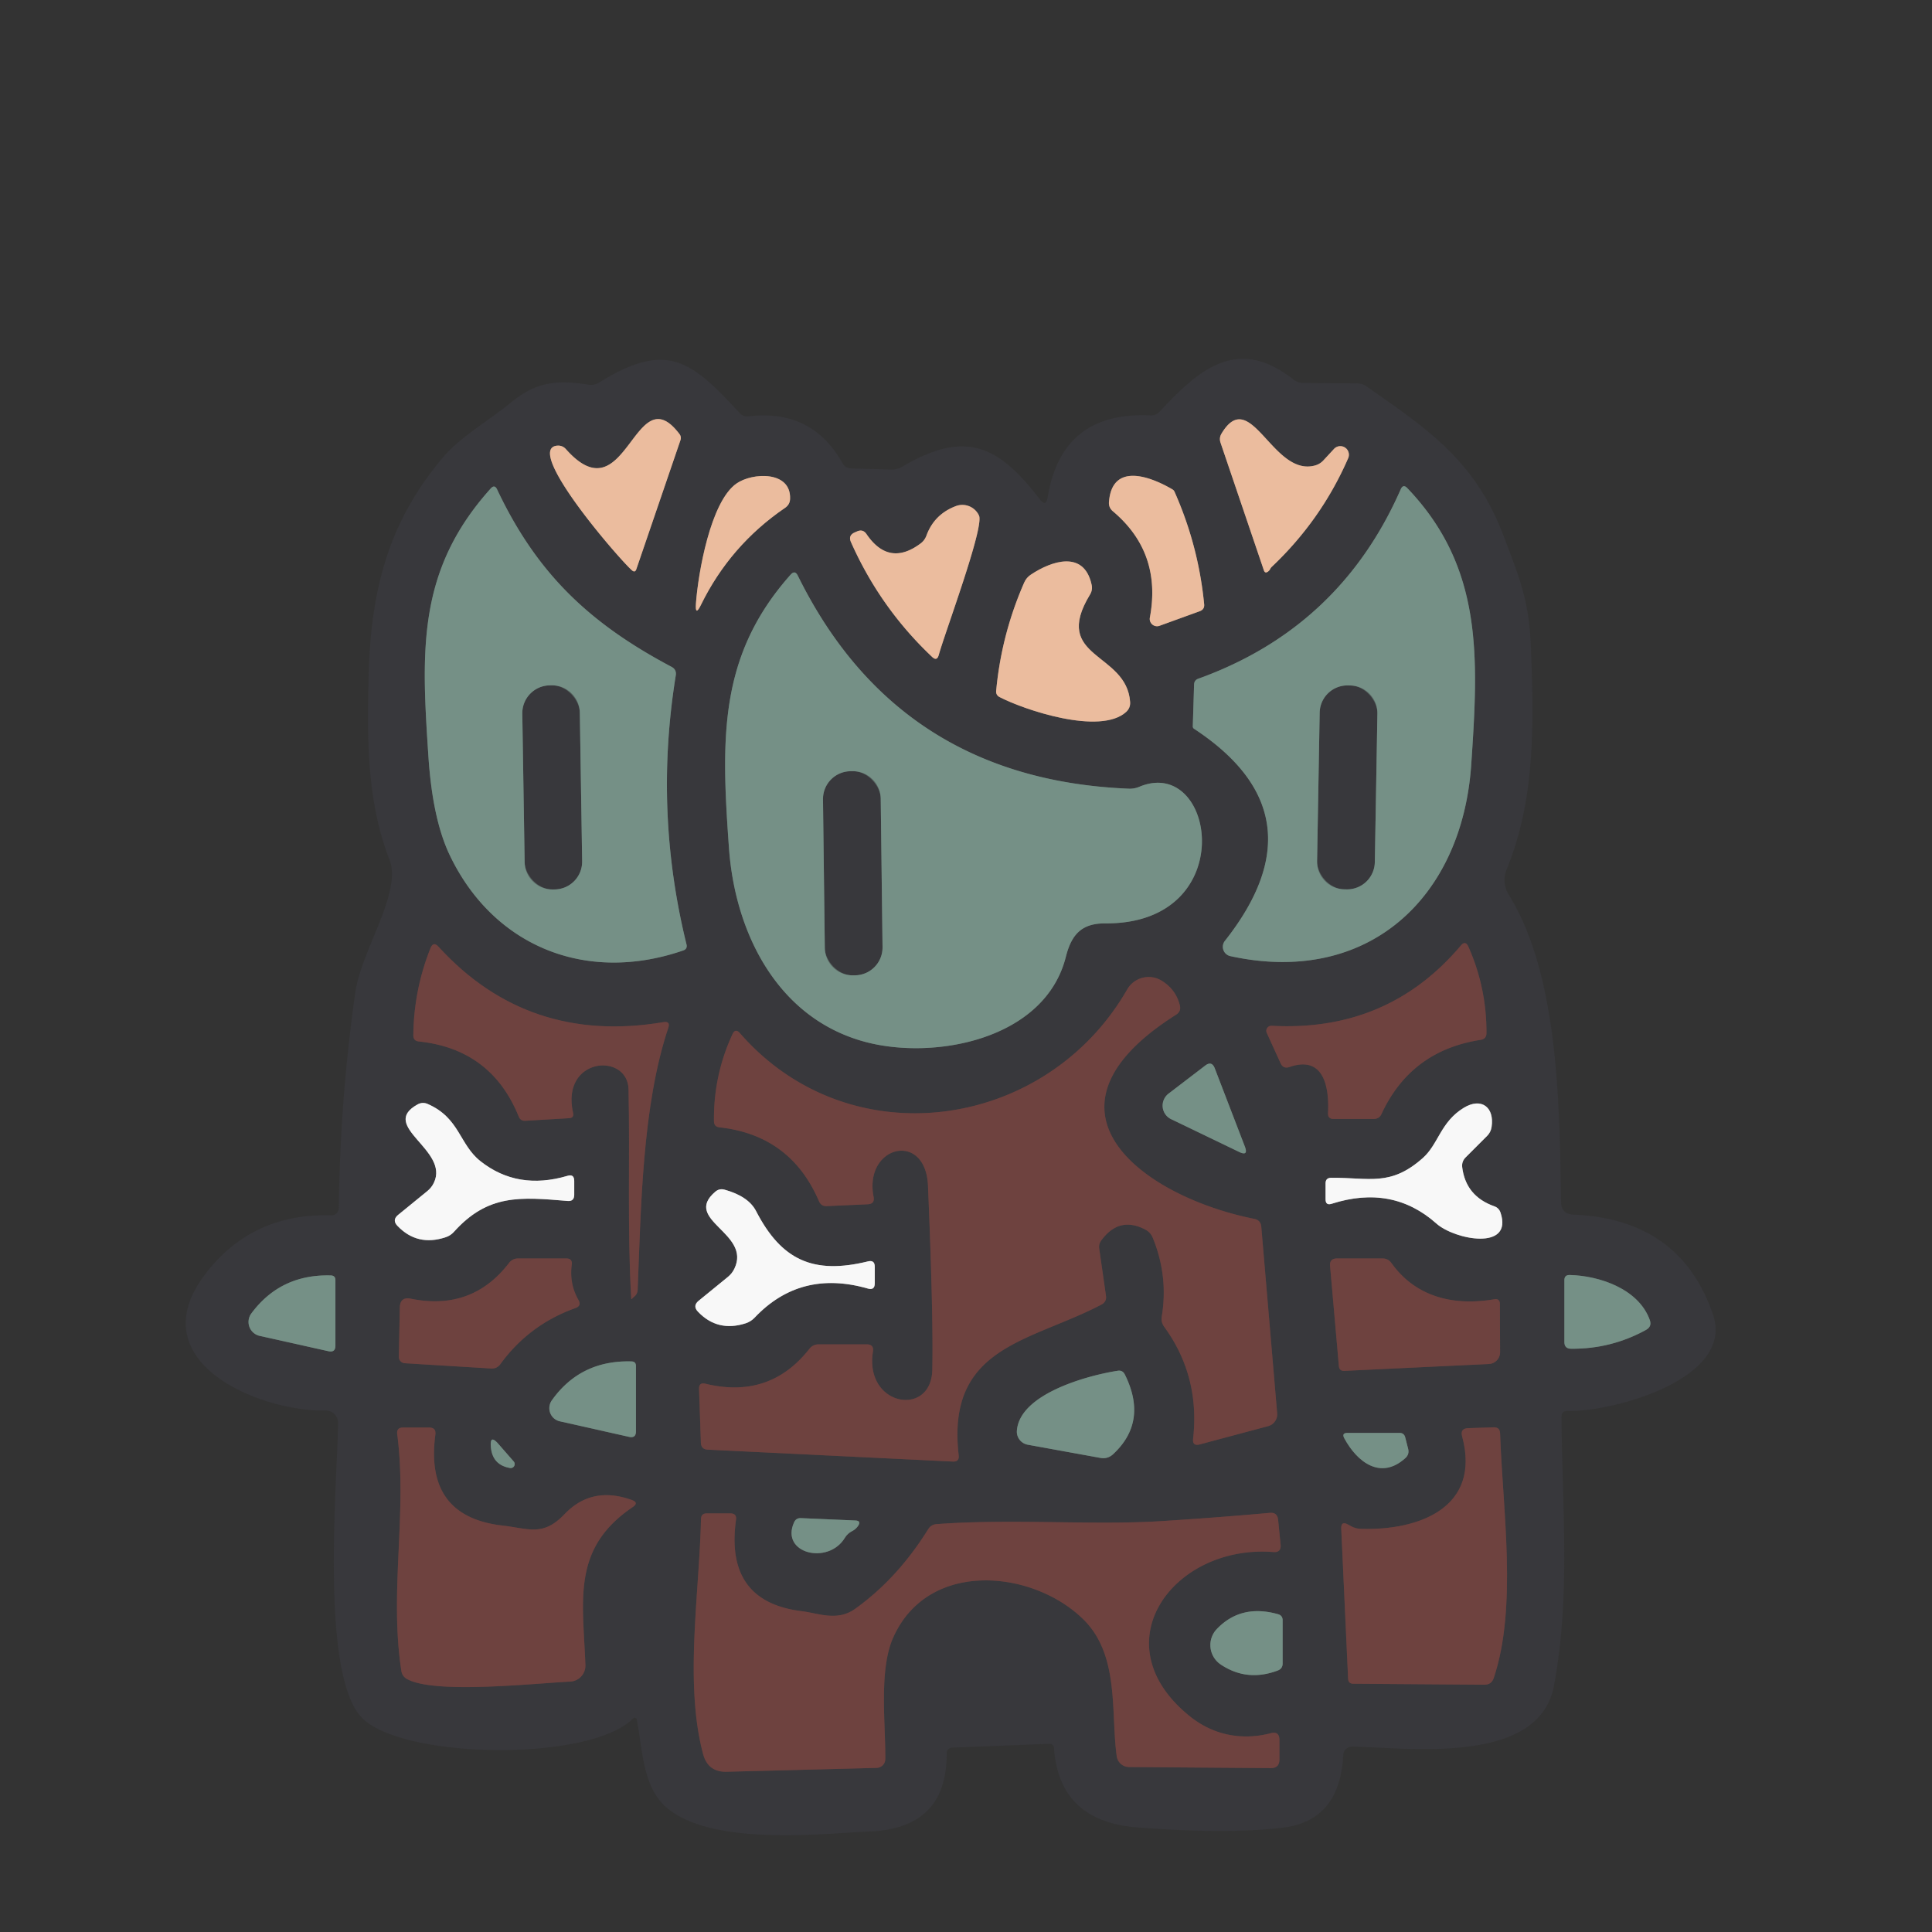 <?xml version="1.0" encoding="UTF-8" standalone="no"?>
<!DOCTYPE svg PUBLIC "-//W3C//DTD SVG 1.1//EN" "http://www.w3.org/Graphics/SVG/1.1/DTD/svg11.dtd">
<svg xmlns="http://www.w3.org/2000/svg" version="1.1" viewBox="0 0 180 180">
<rect x="0" y="0" width="180" height="180" fill="#333333" stroke="none"/>
<g stroke-width="2.00" fill="none" stroke-linecap="butt">
<path stroke="#927a6d" vector-effect="non-scaling-stroke" d="
  M 63.32 40.46
  C 59.09 34.83 58.41 48.24 52.73 41.85
  Q 52.41 41.49 51.93 41.52
  C 48.74 41.75 57.61 52.01 58.87 53.13
  Q 59.17 53.39 59.29 53.02
  L 63.40 41.00
  A 0.59 0.59 0.0 0 0 63.32 40.46"
/>
<path stroke="#927a6d" vector-effect="non-scaling-stroke" d="
  M 118.51 52.79
  Q 123.11 48.43 125.61 42.68
  A 0.80 0.80 0.0 0 0 124.29 41.82
  L 123.30 42.89
  Q 122.98 43.24 122.51 43.37
  C 118.56 44.44 116.52 35.88 113.81 40.39
  Q 113.56 40.80 113.72 41.26
  L 117.75 53.13
  Q 117.86 53.46 118.14 53.25
  Q 118.25 53.17 118.32 53.05
  Q 118.39 52.90 118.51 52.79"
/>
<path stroke="#927a6d" vector-effect="non-scaling-stroke" d="
  M 73.61 46.46
  C 73.69 43.85 70.11 44.02 68.63 45.04
  C 66.19 46.72 65.04 53.45 64.84 56.22
  Q 64.75 57.49 65.31 56.35
  Q 68.03 50.80 73.15 47.31
  Q 73.60 47.00 73.61 46.46"
/>
<path stroke="#927a6d" vector-effect="non-scaling-stroke" d="
  M 109.24 45.60
  C 107.17 44.38 103.61 43.05 103.32 46.77
  Q 103.28 47.29 103.68 47.63
  Q 108.26 51.48 107.13 57.54
  A 0.68 0.68 0.0 0 0 108.04 58.30
  L 111.79 56.94
  Q 112.23 56.77 112.19 56.31
  Q 111.66 50.84 109.43 45.82
  Q 109.37 45.68 109.24 45.60"
/>
<path stroke="#576461" vector-effect="non-scaling-stroke" d="
  M 62.57 62.13
  C 54.96 58.10 50.03 53.47 46.31 45.59
  Q 46.08 45.12 45.73 45.50
  C 38.84 53.15 39.26 60.64 39.92 70.55
  Q 40.31 76.34 41.90 79.67
  C 45.93 88.11 54.53 91.70 63.66 88.55
  Q 64.06 88.41 63.96 87.99
  Q 60.91 75.60 62.96 62.93
  Q 63.05 62.39 62.57 62.13"
/>
<path stroke="#576461" vector-effect="non-scaling-stroke" d="
  M 111.25 67.90
  Q 123.41 75.90 114.12 87.66
  A 0.89 0.89 0.0 0 0 114.63 89.08
  C 127.43 91.88 136.22 83.68 137.07 71.25
  C 137.75 61.23 138.19 52.88 131.12 45.48
  Q 130.73 45.07 130.50 45.59
  Q 124.84 58.48 111.65 63.23
  Q 111.27 63.36 111.25 63.77
  L 111.13 67.67
  A 0.25 0.25 0.0 0 0 111.25 67.90"
/>
<path stroke="#927a6d" vector-effect="non-scaling-stroke" d="
  M 89.06 47.15
  Q 87.04 47.91 86.31 49.91
  Q 86.14 50.36 85.76 50.64
  Q 82.82 52.83 80.73 49.76
  Q 80.40 49.27 79.85 49.51
  L 79.62 49.61
  Q 79.01 49.89 79.28 50.50
  Q 82.00 56.63 86.84 61.20
  Q 87.29 61.63 87.46 61.03
  C 88.01 59.01 91.72 49.11 91.21 48.03
  A 1.71 1.71 0.0 0 0 89.06 47.15"
/>
<path stroke="#927a6d" vector-effect="non-scaling-stroke" d="
  M 93.12 64.94
  C 95.40 66.13 102.50 68.53 104.92 66.33
  Q 105.33 65.95 105.29 65.40
  C 104.96 60.72 97.92 61.39 101.55 55.40
  Q 101.82 54.96 101.70 54.46
  C 100.98 51.20 97.92 52.29 96.07 53.52
  Q 95.63 53.80 95.42 54.28
  Q 93.30 59.11 92.81 64.36
  Q 92.77 64.75 93.12 64.94"
/>
<path stroke="#576461" vector-effect="non-scaling-stroke" d="
  M 102.98 86.03
  C 115.65 86.11 113.26 70.30 106.13 73.31
  Q 105.67 73.50 105.17 73.48
  Q 83.68 72.61 74.33 53.63
  Q 74.06 53.09 73.66 53.54
  C 66.95 61.08 67.18 68.78 67.92 79.05
  C 68.50 87.01 72.49 94.90 80.61 97.07
  C 87.07 98.80 97.38 96.86 99.31 89.12
  C 99.85 86.99 100.84 86.02 102.98 86.03"
/>
<path stroke="#533d3e" vector-effect="non-scaling-stroke" d="
  M 118.47 95.57
  A 0.47 0.47 0.0 0 0 118.02 96.23
  L 119.31 99.06
  Q 119.56 99.61 120.14 99.41
  C 123.25 98.33 123.86 101.11 123.73 103.70
  Q 123.70 104.25 124.25 104.25
  L 127.98 104.25
  Q 128.50 104.25 128.71 103.79
  Q 131.45 97.88 137.95 96.88
  Q 138.48 96.80 138.49 96.26
  Q 138.51 92.05 136.81 88.21
  Q 136.53 87.58 136.09 88.11
  Q 129.28 96.16 118.47 95.57"
/>
<path stroke="#533d3e" vector-effect="non-scaling-stroke" d="
  M 58.56 101.50
  C 58.70 107.94 58.44 114.59 58.81 120.98
  Q 58.81 121.08 58.88 121.01
  Q 58.95 120.91 59.06 120.83
  Q 59.39 120.58 59.41 120.16
  C 59.72 112.50 59.83 103.04 62.26 95.77
  Q 62.48 95.12 61.81 95.23
  Q 49.20 97.35 40.85 88.20
  Q 40.38 87.68 40.11 88.33
  Q 38.55 92.24 38.51 96.45
  Q 38.50 96.98 39.02 97.03
  Q 45.78 97.74 48.33 104.03
  Q 48.50 104.45 48.95 104.42
  L 53.01 104.18
  Q 53.50 104.16 53.39 103.68
  C 52.23 98.48 58.49 98.03 58.56 101.50"
/>
<path stroke="#533d3e" vector-effect="non-scaling-stroke" d="
  M 107.40 115.32
  Q 108.86 118.89 108.24 122.65
  Q 108.15 123.18 108.47 123.62
  Q 111.81 128.21 111.16 134.04
  Q 111.08 134.76 111.79 134.57
  L 118.15 132.87
  A 1.14 1.14 0.0 0 0 118.99 131.67
  L 117.51 114.28
  Q 117.45 113.68 116.86 113.56
  C 106.61 111.52 95.42 103.49 109.57 94.54
  Q 110.07 94.22 109.92 93.65
  Q 109.55 92.19 108.25 91.38
  A 2.31 2.31 0.0 0 0 105.02 92.18
  C 97.48 105.31 79.18 108.01 68.94 96.26
  Q 68.51 95.77 68.24 96.36
  Q 66.46 100.22 66.52 104.48
  Q 66.53 104.97 67.02 105.03
  Q 73.66 105.76 76.30 111.91
  Q 76.51 112.40 77.04 112.37
  L 80.84 112.20
  Q 81.52 112.17 81.39 111.50
  C 80.46 106.74 86.25 105.30 86.46 110.49
  Q 86.97 122.71 86.86 127.63
  C 86.77 132.07 80.52 131.03 81.33 125.93
  Q 81.44 125.25 80.75 125.25
  L 76.28 125.25
  Q 75.73 125.25 75.40 125.68
  Q 71.71 130.37 65.73 128.92
  Q 65.11 128.77 65.13 129.41
  L 65.30 134.43
  Q 65.33 135.03 65.93 135.06
  L 88.77 136.17
  Q 89.39 136.20 89.32 135.59
  C 88.15 125.42 95.93 125.05 102.61 121.55
  Q 103.12 121.28 103.04 120.72
  L 102.41 116.32
  Q 102.35 115.90 102.61 115.56
  Q 104.28 113.28 106.71 114.56
  Q 107.19 114.81 107.40 115.32"
/>
<path stroke="#576461" vector-effect="non-scaling-stroke" d="
  M 109.11 104.27
  L 115.44 107.32
  Q 116.33 107.75 115.98 106.82
  L 113.18 99.54
  Q 112.90 98.80 112.27 99.29
  L 108.87 101.89
  A 1.41 1.40 -50.8 0 0 109.11 104.27"
/>
<path stroke="#98989a" vector-effect="non-scaling-stroke" d="
  M 42.30 114.76
  C 45.47 111.24 48.47 111.52 52.87 111.89
  Q 53.50 111.95 53.50 111.31
  L 53.50 110.03
  Q 53.50 109.36 52.87 109.55
  Q 48.23 110.92 44.77 108.19
  C 42.78 106.62 42.84 104.17 39.86 102.86
  Q 39.37 102.64 38.90 102.90
  C 35.25 104.92 41.91 107.13 40.42 110.20
  Q 40.20 110.66 39.80 110.98
  L 37.09 113.19
  Q 36.51 113.67 37.03 114.21
  Q 38.88 116.15 41.52 115.27
  Q 41.98 115.12 42.30 114.76"
/>
<path stroke="#98989a" vector-effect="non-scaling-stroke" d="
  M 132.55 107.90
  C 129.54 110.56 127.60 109.71 124.02 109.73
  Q 123.50 109.74 123.50 110.25
  L 123.50 111.73
  Q 123.50 112.34 124.08 112.15
  Q 129.72 110.35 133.82 113.99
  C 135.53 115.52 141.03 116.57 139.79 112.95
  Q 139.64 112.54 139.23 112.39
  Q 136.56 111.45 136.23 108.74
  Q 136.17 108.21 136.55 107.83
  L 138.55 105.83
  Q 138.90 105.48 138.97 104.98
  C 139.24 103.15 138.01 102.22 136.38 103.21
  C 134.20 104.54 134.03 106.59 132.55 107.90"
/>
<path stroke="#98989a" vector-effect="non-scaling-stroke" d="
  M 80.87 117.52
  C 75.78 118.77 72.80 117.41 70.44 112.83
  Q 69.73 111.46 67.51 110.84
  Q 67.02 110.70 66.63 111.04
  C 63.56 113.68 70.03 114.87 68.42 118.20
  Q 68.20 118.66 67.80 118.98
  L 65.09 121.19
  Q 64.51 121.67 65.03 122.21
  Q 66.87 124.14 69.50 123.28
  Q 69.96 123.12 70.30 122.77
  Q 74.57 118.25 80.85 120.05
  Q 81.50 120.24 81.50 119.56
  L 81.50 118.02
  Q 81.50 117.37 80.87 117.52"
/>
<path stroke="#533d3e" vector-effect="non-scaling-stroke" d="
  M 37.16 126.41
  A 0.59 0.59 0.0 0 0 37.72 127.01
  L 45.76 127.50
  Q 46.30 127.53 46.62 127.09
  Q 49.30 123.41 53.61 121.87
  Q 54.21 121.66 53.89 121.11
  Q 53.03 119.60 53.27 117.82
  Q 53.34 117.25 52.77 117.25
  L 48.26 117.25
  Q 47.75 117.25 47.43 117.66
  Q 43.99 122.15 38.29 121.00
  Q 37.27 120.79 37.25 121.83
  L 37.16 126.41"
/>
<path stroke="#533d3e" vector-effect="non-scaling-stroke" d="
  M 139.22 121.05
  C 135.43 121.69 131.91 120.85 129.64 117.68
  Q 129.34 117.25 128.81 117.25
  L 124.56 117.25
  Q 123.86 117.25 123.92 117.95
  L 124.74 127.27
  Q 124.78 127.75 125.27 127.72
  L 138.71 127.08
  A 1.10 1.09 -1.6 0 0 139.76 125.98
  L 139.74 121.49
  Q 139.74 120.97 139.22 121.05"
/>
<path stroke="#576461" vector-effect="non-scaling-stroke" d="
  M 23.41 122.38
  A 1.33 1.33 0.0 0 0 24.19 124.46
  L 30.60 125.89
  Q 31.25 126.03 31.25 125.37
  L 31.25 119.27
  Q 31.25 118.84 30.82 118.83
  Q 26.13 118.70 23.41 122.38"
/>
<path stroke="#576461" vector-effect="non-scaling-stroke" d="
  M 153.71 122.99
  C 152.66 120.05 148.95 118.85 146.24 118.79
  Q 145.75 118.78 145.75 119.27
  L 145.75 125.04
  Q 145.75 125.65 146.37 125.66
  Q 150.12 125.69 153.36 123.90
  Q 153.92 123.59 153.71 122.99"
/>
<path stroke="#576461" vector-effect="non-scaling-stroke" d="
  M 52.16 132.42
  L 58.61 133.87
  Q 59.25 134.01 59.25 133.36
  L 59.25 127.27
  Q 59.25 126.85 58.83 126.84
  Q 54.08 126.71 51.41 130.47
  A 1.26 1.25 -66.1 0 0 52.16 132.42"
/>
<path stroke="#576461" vector-effect="non-scaling-stroke" d="
  M 95.75 134.60
  L 102.52 135.83
  Q 103.20 135.95 103.70 135.49
  Q 106.98 132.45 104.80 128.06
  Q 104.59 127.64 104.14 127.71
  C 101.41 128.13 94.98 129.84 94.74 133.31
  A 1.24 1.23 7.1 0 0 95.75 134.60"
/>
<path stroke="#533d3e" vector-effect="non-scaling-stroke" d="
  M 37.01 133.62
  C 37.96 140.99 36.26 148.23 37.39 155.66
  Q 37.47 156.19 37.94 156.44
  C 40.51 157.86 49.81 156.83 53.13 156.67
  A 1.49 1.49 0.0 0 0 54.54 155.12
  C 54.32 149.08 53.24 144.27 58.95 140.41
  Q 59.56 140.00 58.86 139.75
  Q 55.13 138.41 52.60 141.07
  C 50.58 143.18 49.27 142.41 46.79 142.13
  Q 39.55 141.28 40.56 133.67
  Q 40.65 133.00 39.98 133.00
  L 37.55 133.00
  Q 36.93 133.00 37.01 133.62"
/>
<path stroke="#533d3e" vector-effect="non-scaling-stroke" d="
  M 125.89 142.20
  L 125.58 142.03
  Q 124.93 141.68 124.96 142.42
  L 125.60 156.40
  Q 125.62 156.87 126.09 156.87
  L 138.29 156.96
  Q 138.96 156.97 139.17 156.33
  C 141.39 149.73 139.99 140.54 139.76 133.54
  Q 139.74 132.96 139.15 132.98
  L 136.78 133.06
  Q 136.03 133.09 136.22 133.81
  C 138.02 140.48 132.17 142.61 126.79 142.44
  Q 126.31 142.43 125.89 142.20"
/>
<path stroke="#576461" vector-effect="non-scaling-stroke" d="
  M 125.25 134.01
  C 126.45 136.23 128.64 137.91 130.92 135.86
  Q 131.33 135.50 131.19 134.97
  L 130.92 133.91
  Q 130.81 133.50 130.39 133.50
  L 125.55 133.50
  Q 124.97 133.50 125.25 134.01"
/>
<path stroke="#576461" vector-effect="non-scaling-stroke" d="
  M 47.52 136.77
  A 0.37 0.37 0.0 0 0 47.86 136.16
  L 46.41 134.50
  Q 45.63 133.62 45.73 134.79
  Q 45.87 136.49 47.52 136.77"
/>
<path stroke="#533d3e" vector-effect="non-scaling-stroke" d="
  M 118.39 161.48
  C 115.67 162.19 113.01 161.64 110.85 159.90
  C 102.42 153.11 109.36 143.87 118.63 144.60
  Q 119.38 144.66 119.31 143.91
  L 119.08 141.60
  Q 119.01 140.89 118.31 140.95
  Q 113.16 141.41 108.01 141.73
  C 101.78 142.11 94.22 141.48 87.25 142.00
  Q 86.75 142.04 86.48 142.47
  Q 83.61 147.08 79.66 149.90
  C 77.99 151.09 76.21 150.29 74.70 150.11
  Q 67.52 149.23 68.57 141.61
  Q 68.66 141.00 68.04 141.00
  L 65.85 141.00
  Q 65.32 141.00 65.31 141.53
  C 65.16 148.45 63.75 156.88 65.51 163.43
  Q 65.96 165.11 67.70 165.07
  L 81.67 164.71
  A 0.83 0.82 -0.7 0 0 82.48 163.89
  C 82.51 160.54 81.87 155.57 83.22 152.56
  C 86.48 145.25 96.27 146.25 100.96 150.90
  C 104.31 154.22 103.48 159.48 104.04 163.61
  A 1.17 1.17 0.0 0 0 105.20 164.63
  L 118.39 164.73
  Q 119.20 164.74 119.20 163.92
  L 119.20 162.11
  Q 119.20 161.27 118.39 161.48"
/>
<path stroke="#576461" vector-effect="non-scaling-stroke" d="
  M 79.39 142.65
  Q 79.73 142.48 79.95 142.16
  Q 80.26 141.68 79.69 141.66
  L 74.62 141.44
  Q 74.16 141.42 73.98 141.84
  C 72.68 144.74 77.16 145.83 78.71 143.28
  Q 78.96 142.87 79.39 142.65"
/>
<path stroke="#576461" vector-effect="non-scaling-stroke" d="
  M 113.75 155.09
  Q 116.19 156.71 119.04 155.64
  Q 119.50 155.47 119.50 154.98
  L 119.50 150.96
  Q 119.50 150.51 119.07 150.39
  Q 115.62 149.42 113.37 151.77
  A 2.18 2.17 38.6 0 0 113.75 155.09"
/>
<path stroke="#576461" vector-effect="non-scaling-stroke" d="
  M 54.021 66.399
  A 2.59 2.59 0.0 0 0 51.391 63.85
  L 51.211 63.853
  A 2.59 2.59 0.0 0 0 48.662 66.483
  L 48.879 80.321
  A 2.59 2.59 0.0 0 0 51.509 82.87
  L 51.689 82.867
  A 2.59 2.59 0.0 0 0 54.238 80.237
  L 54.021 66.399"
/>
<path stroke="#576461" vector-effect="non-scaling-stroke" d="
  M 128.33 66.488
  A 2.58 2.58 0.0 0 0 125.796 63.863
  L 125.576 63.859
  A 2.58 2.58 0.0 0 0 122.951 66.394
  L 122.71 80.232
  A 2.58 2.58 0.0 0 0 125.244 82.857
  L 125.464 82.861
  A 2.58 2.58 0.0 0 0 128.089 80.326
  L 128.33 66.488"
/>
<path stroke="#576461" vector-effect="non-scaling-stroke" d="
  M 82.055 74.408
  A 2.59 2.59 0.0 0 0 79.434 71.85
  L 79.234 71.852
  A 2.59 2.59 0.0 0 0 76.676 74.473
  L 76.845 88.312
  A 2.59 2.59 0.0 0 0 79.466 90.871
  L 79.666 90.868
  A 2.59 2.59 0.0 0 0 82.224 88.247
  L 82.055 74.408"
/>
</g>
<g fill="#38383c">
<path d="
  M 58.98 160.10
  C 55.09 164.10 37.97 163.94 33.86 160.18
  C 29.75 156.41 31.43 138.03 31.50 132.58
  A 1.14 1.14 0.0 0 0 30.34 131.42
  C 24.10 131.52 12.87 126.84 19.16 118.66
  Q 23.50 113.01 30.86 113.23
  A 0.69 0.69 0.0 0 0 31.57 112.55
  Q 31.68 102.41 33.11 92.41
  C 33.66 88.57 37.48 83.13 36.29 80.10
  C 34.17 74.70 34.19 68.69 34.35 62.82
  C 34.57 54.72 36.28 48.56 41.23 42.66
  C 42.85 40.72 45.51 39.22 47.58 37.52
  C 50.02 35.52 51.92 35.39 54.85 35.84
  Q 55.37 35.92 55.82 35.64
  C 62.18 31.68 64.45 33.65 68.91 38.48
  Q 69.25 38.84 69.74 38.79
  Q 75.65 38.08 78.50 43.16
  Q 78.76 43.62 79.30 43.64
  L 83.03 43.75
  Q 83.58 43.76 84.06 43.48
  C 89.96 40.00 93.04 41.51 96.87 46.51
  Q 97.45 47.28 97.61 46.33
  Q 98.91 38.32 107.18 38.70
  Q 107.69 38.73 108.04 38.35
  C 111.69 34.43 115.27 31.25 120.48 35.34
  Q 120.91 35.68 121.45 35.68
  L 126.45 35.72
  Q 126.92 35.72 127.30 35.99
  C 132.87 39.88 137.37 42.85 140.02 49.76
  C 141.46 53.54 142.42 55.81 142.61 59.88
  C 142.95 67.58 143.01 74.59 140.37 81.00
  A 2.61 2.59 40.5 0 0 140.57 83.37
  C 145.30 90.94 145.29 103.46 145.44 112.00
  Q 145.46 113.11 146.58 113.16
  Q 156.55 113.58 159.59 122.46
  C 161.68 128.56 149.99 131.59 146.07 131.45
  Q 145.47 131.43 145.48 132.04
  C 145.54 140.56 146.34 148.64 144.78 157.05
  C 143.39 164.55 131.07 162.80 125.98 162.73
  A 0.82 0.82 0.0 0 0 125.15 163.51
  Q 124.83 169.64 119.51 170.28
  Q 114.34 170.90 105.99 170.26
  Q 98.70 169.70 98.20 162.90
  Q 98.17 162.45 97.72 162.47
  L 88.74 162.82
  Q 88.19 162.85 88.20 163.40
  Q 88.22 170.39 80.92 170.64
  C 77.06 170.78 66.31 172.11 62.05 168.36
  C 59.88 166.45 59.86 163.00 59.33 160.21
  A 0.21 0.21 0.0 0 0 58.98 160.10
  Z
  M 63.32 40.46
  C 59.09 34.83 58.41 48.24 52.73 41.85
  Q 52.41 41.49 51.93 41.52
  C 48.74 41.75 57.61 52.01 58.87 53.13
  Q 59.17 53.39 59.29 53.02
  L 63.40 41.00
  A 0.59 0.59 0.0 0 0 63.32 40.46
  Z
  M 118.51 52.79
  Q 123.11 48.43 125.61 42.68
  A 0.80 0.80 0.0 0 0 124.29 41.82
  L 123.30 42.89
  Q 122.98 43.24 122.51 43.37
  C 118.56 44.44 116.52 35.88 113.81 40.39
  Q 113.56 40.80 113.72 41.26
  L 117.75 53.13
  Q 117.86 53.46 118.14 53.25
  Q 118.25 53.17 118.32 53.05
  Q 118.39 52.90 118.51 52.79
  Z
  M 73.61 46.46
  C 73.69 43.85 70.11 44.02 68.63 45.04
  C 66.19 46.72 65.04 53.45 64.84 56.22
  Q 64.75 57.49 65.31 56.35
  Q 68.03 50.80 73.15 47.31
  Q 73.60 47.00 73.61 46.46
  Z
  M 109.24 45.60
  C 107.17 44.38 103.61 43.05 103.32 46.77
  Q 103.28 47.29 103.68 47.63
  Q 108.26 51.48 107.13 57.54
  A 0.68 0.68 0.0 0 0 108.04 58.30
  L 111.79 56.94
  Q 112.23 56.77 112.19 56.31
  Q 111.66 50.84 109.43 45.82
  Q 109.37 45.68 109.24 45.60
  Z
  M 62.57 62.13
  C 54.96 58.10 50.03 53.47 46.31 45.59
  Q 46.08 45.12 45.73 45.50
  C 38.84 53.15 39.26 60.64 39.92 70.55
  Q 40.31 76.34 41.90 79.67
  C 45.93 88.11 54.53 91.70 63.66 88.55
  Q 64.06 88.41 63.96 87.99
  Q 60.91 75.60 62.96 62.93
  Q 63.05 62.39 62.57 62.13
  Z
  M 111.25 67.90
  Q 123.41 75.90 114.12 87.66
  A 0.89 0.89 0.0 0 0 114.63 89.08
  C 127.43 91.88 136.22 83.68 137.07 71.25
  C 137.75 61.23 138.19 52.88 131.12 45.48
  Q 130.73 45.07 130.50 45.59
  Q 124.84 58.48 111.65 63.23
  Q 111.27 63.36 111.25 63.77
  L 111.13 67.67
  A 0.25 0.25 0.0 0 0 111.25 67.90
  Z
  M 89.06 47.15
  Q 87.04 47.91 86.31 49.91
  Q 86.14 50.36 85.76 50.64
  Q 82.82 52.83 80.73 49.76
  Q 80.40 49.27 79.85 49.51
  L 79.62 49.61
  Q 79.01 49.89 79.28 50.50
  Q 82.00 56.63 86.84 61.20
  Q 87.29 61.63 87.46 61.03
  C 88.01 59.01 91.72 49.11 91.21 48.03
  A 1.71 1.71 0.0 0 0 89.06 47.15
  Z
  M 93.12 64.94
  C 95.40 66.13 102.50 68.53 104.92 66.33
  Q 105.33 65.95 105.29 65.40
  C 104.96 60.72 97.92 61.39 101.55 55.40
  Q 101.82 54.96 101.70 54.46
  C 100.98 51.20 97.92 52.29 96.07 53.52
  Q 95.63 53.80 95.42 54.28
  Q 93.30 59.11 92.81 64.36
  Q 92.77 64.75 93.12 64.94
  Z
  M 102.98 86.03
  C 115.65 86.11 113.26 70.30 106.13 73.31
  Q 105.67 73.50 105.17 73.48
  Q 83.68 72.61 74.33 53.63
  Q 74.06 53.09 73.66 53.54
  C 66.95 61.08 67.18 68.78 67.92 79.05
  C 68.50 87.01 72.49 94.90 80.61 97.07
  C 87.07 98.80 97.38 96.86 99.31 89.12
  C 99.85 86.99 100.84 86.02 102.98 86.03
  Z
  M 118.47 95.57
  A 0.47 0.47 0.0 0 0 118.02 96.23
  L 119.31 99.06
  Q 119.56 99.61 120.14 99.41
  C 123.25 98.33 123.86 101.11 123.73 103.70
  Q 123.70 104.25 124.25 104.25
  L 127.98 104.25
  Q 128.50 104.25 128.71 103.79
  Q 131.45 97.88 137.95 96.88
  Q 138.48 96.80 138.49 96.26
  Q 138.51 92.05 136.81 88.21
  Q 136.53 87.58 136.09 88.11
  Q 129.28 96.16 118.47 95.57
  Z
  M 58.56 101.50
  C 58.70 107.94 58.44 114.59 58.81 120.98
  Q 58.81 121.08 58.88 121.01
  Q 58.95 120.91 59.06 120.83
  Q 59.39 120.58 59.41 120.16
  C 59.72 112.50 59.83 103.04 62.26 95.77
  Q 62.48 95.12 61.81 95.23
  Q 49.20 97.35 40.85 88.20
  Q 40.38 87.68 40.11 88.33
  Q 38.55 92.24 38.51 96.45
  Q 38.50 96.98 39.02 97.03
  Q 45.78 97.74 48.33 104.03
  Q 48.50 104.45 48.95 104.42
  L 53.01 104.18
  Q 53.50 104.16 53.39 103.68
  C 52.23 98.48 58.49 98.03 58.56 101.50
  Z
  M 107.40 115.32
  Q 108.86 118.89 108.24 122.65
  Q 108.15 123.18 108.47 123.62
  Q 111.81 128.21 111.16 134.04
  Q 111.08 134.76 111.79 134.57
  L 118.15 132.87
  A 1.14 1.14 0.0 0 0 118.99 131.67
  L 117.51 114.28
  Q 117.45 113.68 116.86 113.56
  C 106.61 111.52 95.42 103.49 109.57 94.54
  Q 110.07 94.22 109.92 93.65
  Q 109.55 92.19 108.25 91.38
  A 2.31 2.31 0.0 0 0 105.02 92.18
  C 97.48 105.31 79.18 108.01 68.94 96.26
  Q 68.51 95.77 68.24 96.36
  Q 66.46 100.22 66.52 104.48
  Q 66.53 104.97 67.02 105.03
  Q 73.66 105.76 76.30 111.91
  Q 76.51 112.40 77.04 112.37
  L 80.84 112.20
  Q 81.52 112.17 81.39 111.50
  C 80.46 106.74 86.25 105.30 86.46 110.49
  Q 86.97 122.71 86.86 127.63
  C 86.77 132.07 80.52 131.03 81.33 125.93
  Q 81.44 125.25 80.75 125.25
  L 76.28 125.25
  Q 75.73 125.25 75.40 125.68
  Q 71.71 130.37 65.73 128.92
  Q 65.11 128.77 65.13 129.41
  L 65.30 134.43
  Q 65.33 135.03 65.93 135.06
  L 88.77 136.17
  Q 89.39 136.20 89.32 135.59
  C 88.15 125.42 95.93 125.05 102.61 121.55
  Q 103.12 121.28 103.04 120.72
  L 102.41 116.32
  Q 102.35 115.90 102.61 115.56
  Q 104.28 113.28 106.71 114.56
  Q 107.19 114.81 107.40 115.32
  Z
  M 109.11 104.27
  L 115.44 107.32
  Q 116.33 107.75 115.98 106.82
  L 113.18 99.54
  Q 112.90 98.80 112.27 99.29
  L 108.87 101.89
  A 1.41 1.40 -50.8 0 0 109.11 104.27
  Z
  M 42.30 114.76
  C 45.47 111.24 48.47 111.52 52.87 111.89
  Q 53.50 111.95 53.50 111.31
  L 53.50 110.03
  Q 53.50 109.36 52.87 109.55
  Q 48.23 110.92 44.77 108.19
  C 42.78 106.62 42.84 104.17 39.86 102.86
  Q 39.37 102.64 38.90 102.90
  C 35.25 104.92 41.91 107.13 40.42 110.20
  Q 40.20 110.66 39.80 110.98
  L 37.09 113.19
  Q 36.51 113.67 37.03 114.21
  Q 38.88 116.15 41.52 115.27
  Q 41.98 115.12 42.30 114.76
  Z
  M 132.55 107.90
  C 129.54 110.56 127.60 109.71 124.02 109.73
  Q 123.50 109.74 123.50 110.25
  L 123.50 111.73
  Q 123.50 112.34 124.08 112.15
  Q 129.72 110.35 133.82 113.99
  C 135.53 115.52 141.03 116.57 139.79 112.95
  Q 139.64 112.54 139.23 112.39
  Q 136.56 111.45 136.23 108.74
  Q 136.17 108.21 136.55 107.83
  L 138.55 105.83
  Q 138.90 105.48 138.97 104.98
  C 139.24 103.15 138.01 102.22 136.38 103.21
  C 134.20 104.54 134.03 106.59 132.55 107.90
  Z
  M 80.87 117.52
  C 75.78 118.77 72.80 117.41 70.44 112.83
  Q 69.73 111.46 67.51 110.84
  Q 67.02 110.70 66.63 111.04
  C 63.56 113.68 70.03 114.87 68.42 118.20
  Q 68.20 118.66 67.80 118.98
  L 65.09 121.19
  Q 64.51 121.67 65.03 122.21
  Q 66.87 124.14 69.50 123.28
  Q 69.96 123.12 70.30 122.77
  Q 74.57 118.25 80.85 120.05
  Q 81.50 120.24 81.50 119.56
  L 81.50 118.02
  Q 81.50 117.37 80.87 117.52
  Z
  M 37.16 126.41
  A 0.59 0.59 0.0 0 0 37.72 127.01
  L 45.76 127.50
  Q 46.30 127.53 46.62 127.09
  Q 49.30 123.41 53.61 121.87
  Q 54.21 121.66 53.89 121.11
  Q 53.03 119.60 53.27 117.82
  Q 53.34 117.25 52.77 117.25
  L 48.26 117.25
  Q 47.75 117.25 47.43 117.66
  Q 43.99 122.15 38.29 121.00
  Q 37.27 120.79 37.25 121.83
  L 37.16 126.41
  Z
  M 139.22 121.05
  C 135.43 121.69 131.91 120.85 129.64 117.68
  Q 129.34 117.25 128.81 117.25
  L 124.56 117.25
  Q 123.86 117.25 123.92 117.95
  L 124.74 127.27
  Q 124.78 127.75 125.27 127.72
  L 138.71 127.08
  A 1.10 1.09 -1.6 0 0 139.76 125.98
  L 139.74 121.49
  Q 139.74 120.97 139.22 121.05
  Z
  M 23.41 122.38
  A 1.33 1.33 0.0 0 0 24.19 124.46
  L 30.60 125.89
  Q 31.25 126.03 31.25 125.37
  L 31.25 119.27
  Q 31.25 118.84 30.82 118.83
  Q 26.13 118.70 23.41 122.38
  Z
  M 153.71 122.99
  C 152.66 120.05 148.95 118.85 146.24 118.79
  Q 145.75 118.78 145.75 119.27
  L 145.75 125.04
  Q 145.75 125.65 146.37 125.66
  Q 150.12 125.69 153.36 123.90
  Q 153.92 123.59 153.71 122.99
  Z
  M 52.16 132.42
  L 58.61 133.87
  Q 59.25 134.01 59.25 133.36
  L 59.25 127.27
  Q 59.25 126.85 58.83 126.84
  Q 54.08 126.71 51.41 130.47
  A 1.26 1.25 -66.1 0 0 52.16 132.42
  Z
  M 95.75 134.60
  L 102.52 135.83
  Q 103.20 135.95 103.70 135.49
  Q 106.98 132.45 104.80 128.06
  Q 104.59 127.64 104.14 127.71
  C 101.41 128.13 94.98 129.84 94.74 133.31
  A 1.24 1.23 7.1 0 0 95.75 134.60
  Z
  M 37.01 133.62
  C 37.96 140.99 36.26 148.23 37.39 155.66
  Q 37.47 156.19 37.94 156.44
  C 40.51 157.86 49.81 156.83 53.13 156.67
  A 1.49 1.49 0.0 0 0 54.54 155.12
  C 54.32 149.08 53.24 144.27 58.95 140.41
  Q 59.56 140.00 58.86 139.75
  Q 55.13 138.41 52.60 141.07
  C 50.58 143.18 49.27 142.41 46.79 142.13
  Q 39.55 141.28 40.56 133.67
  Q 40.65 133.00 39.98 133.00
  L 37.55 133.00
  Q 36.93 133.00 37.01 133.62
  Z
  M 125.89 142.20
  L 125.58 142.03
  Q 124.93 141.68 124.96 142.42
  L 125.60 156.40
  Q 125.62 156.87 126.09 156.87
  L 138.29 156.96
  Q 138.96 156.97 139.17 156.33
  C 141.39 149.73 139.99 140.54 139.76 133.54
  Q 139.74 132.96 139.15 132.98
  L 136.78 133.06
  Q 136.03 133.09 136.22 133.81
  C 138.02 140.48 132.17 142.61 126.79 142.44
  Q 126.31 142.43 125.89 142.20
  Z
  M 125.25 134.01
  C 126.45 136.23 128.64 137.91 130.92 135.86
  Q 131.33 135.50 131.19 134.97
  L 130.92 133.91
  Q 130.81 133.50 130.39 133.50
  L 125.55 133.50
  Q 124.97 133.50 125.25 134.01
  Z
  M 47.52 136.77
  A 0.37 0.37 0.0 0 0 47.86 136.16
  L 46.41 134.50
  Q 45.63 133.62 45.73 134.79
  Q 45.87 136.49 47.52 136.77
  Z
  M 118.39 161.48
  C 115.67 162.19 113.01 161.64 110.85 159.90
  C 102.42 153.11 109.36 143.87 118.63 144.60
  Q 119.38 144.66 119.31 143.91
  L 119.08 141.60
  Q 119.01 140.89 118.31 140.95
  Q 113.16 141.41 108.01 141.73
  C 101.78 142.11 94.22 141.48 87.25 142.00
  Q 86.75 142.04 86.48 142.47
  Q 83.61 147.08 79.66 149.90
  C 77.99 151.09 76.21 150.29 74.70 150.11
  Q 67.52 149.23 68.57 141.61
  Q 68.66 141.00 68.04 141.00
  L 65.85 141.00
  Q 65.32 141.00 65.31 141.53
  C 65.16 148.45 63.75 156.88 65.51 163.43
  Q 65.96 165.11 67.70 165.07
  L 81.67 164.71
  A 0.83 0.82 -0.7 0 0 82.48 163.89
  C 82.51 160.54 81.87 155.57 83.22 152.56
  C 86.48 145.25 96.27 146.25 100.96 150.90
  C 104.31 154.22 103.48 159.48 104.04 163.61
  A 1.17 1.17 0.0 0 0 105.20 164.63
  L 118.39 164.73
  Q 119.20 164.74 119.20 163.92
  L 119.20 162.11
  Q 119.20 161.27 118.39 161.48
  Z
  M 79.39 142.65
  Q 79.73 142.48 79.95 142.16
  Q 80.26 141.68 79.69 141.66
  L 74.62 141.44
  Q 74.16 141.42 73.98 141.84
  C 72.68 144.74 77.16 145.83 78.71 143.28
  Q 78.96 142.87 79.39 142.65
  Z
  M 113.75 155.09
  Q 116.19 156.71 119.04 155.64
  Q 119.50 155.47 119.50 154.98
  L 119.50 150.96
  Q 119.50 150.51 119.07 150.39
  Q 115.62 149.42 113.37 151.77
  A 2.18 2.17 38.6 0 0 113.75 155.09
  Z"
/>
<rect x="-2.68" y="-9.51" transform="translate(51.45,73.36) rotate(-0.9)" width="5.36" height="19.02" rx="2.59"/>
<rect x="-2.69" y="-9.50" transform="translate(125.52,73.36) rotate(1.0)" width="5.38" height="19.00" rx="2.58"/>
<rect x="-2.69" y="-9.51" transform="translate(79.45,81.36) rotate(-0.7)" width="5.38" height="19.02" rx="2.59"/>
</g>
<g fill="#759086">
<path d="
  M 46.31 45.59
  C 50.03 53.47 54.96 58.10 62.57 62.13
  Q 63.05 62.39 62.96 62.93
  Q 60.91 75.60 63.96 87.99
  Q 64.06 88.41 63.66 88.55
  C 54.53 91.70 45.93 88.11 41.90 79.67
  Q 40.31 76.34 39.92 70.55
  C 39.26 60.64 38.84 53.15 45.73 45.50
  Q 46.08 45.12 46.31 45.59
  Z
  M 54.021 66.399
  A 2.59 2.59 0.0 0 0 51.391 63.85
  L 51.211 63.853
  A 2.59 2.59 0.0 0 0 48.662 66.483
  L 48.879 80.321
  A 2.59 2.59 0.0 0 0 51.509 82.87
  L 51.689 82.867
  A 2.59 2.59 0.0 0 0 54.238 80.237
  L 54.021 66.399
  Z"
/>
<path d="
  M 111.25 67.90
  A 0.25 0.25 0.0 0 1 111.13 67.67
  L 111.25 63.77
  Q 111.27 63.36 111.65 63.23
  Q 124.84 58.48 130.50 45.59
  Q 130.73 45.07 131.12 45.48
  C 138.19 52.88 137.75 61.23 137.07 71.25
  C 136.22 83.68 127.43 91.88 114.63 89.08
  A 0.89 0.89 0.0 0 1 114.12 87.66
  Q 123.41 75.90 111.25 67.90
  Z
  M 128.33 66.488
  A 2.58 2.58 0.0 0 0 125.796 63.863
  L 125.576 63.859
  A 2.58 2.58 0.0 0 0 122.951 66.394
  L 122.71 80.232
  A 2.58 2.58 0.0 0 0 125.244 82.857
  L 125.464 82.861
  A 2.58 2.58 0.0 0 0 128.089 80.326
  L 128.33 66.488
  Z"
/>
<path d="
  M 106.13 73.31
  C 113.26 70.30 115.65 86.11 102.98 86.03
  C 100.84 86.02 99.85 86.99 99.31 89.12
  C 97.38 96.86 87.07 98.80 80.61 97.07
  C 72.49 94.90 68.50 87.01 67.92 79.05
  C 67.18 68.78 66.95 61.08 73.66 53.54
  Q 74.06 53.09 74.33 53.63
  Q 83.68 72.61 105.17 73.48
  Q 105.67 73.50 106.13 73.31
  Z
  M 82.055 74.408
  A 2.59 2.59 0.0 0 0 79.434 71.85
  L 79.234 71.852
  A 2.59 2.59 0.0 0 0 76.676 74.473
  L 76.845 88.312
  A 2.59 2.59 0.0 0 0 79.466 90.871
  L 79.666 90.868
  A 2.59 2.59 0.0 0 0 82.224 88.247
  L 82.055 74.408
  Z"
/>
<path d="
  M 109.11 104.27
  A 1.41 1.40 -50.8 0 1 108.87 101.89
  L 112.27 99.29
  Q 112.90 98.80 113.18 99.54
  L 115.98 106.82
  Q 116.33 107.75 115.44 107.32
  L 109.11 104.27
  Z"
/>
<path d="
  M 23.41 122.38
  Q 26.13 118.70 30.82 118.83
  Q 31.25 118.84 31.25 119.27
  L 31.25 125.37
  Q 31.25 126.03 30.60 125.89
  L 24.19 124.46
  A 1.33 1.33 0.0 0 1 23.41 122.38
  Z"
/>
<path d="
  M 146.24 118.79
  C 148.95 118.85 152.66 120.05 153.71 122.99
  Q 153.92 123.59 153.36 123.90
  Q 150.12 125.69 146.37 125.66
  Q 145.75 125.65 145.75 125.04
  L 145.75 119.27
  Q 145.75 118.78 146.24 118.79
  Z"
/>
<path d="
  M 52.16 132.42
  A 1.26 1.25 -66.1 0 1 51.41 130.47
  Q 54.08 126.71 58.83 126.84
  Q 59.25 126.85 59.25 127.27
  L 59.25 133.36
  Q 59.25 134.01 58.61 133.87
  L 52.16 132.42
  Z"
/>
<path d="
  M 95.75 134.60
  A 1.24 1.23 7.1 0 1 94.74 133.31
  C 94.98 129.84 101.41 128.13 104.14 127.71
  Q 104.59 127.64 104.80 128.06
  Q 106.98 132.45 103.70 135.49
  Q 103.20 135.95 102.52 135.83
  L 95.75 134.60
  Z"
/>
<path d="
  M 130.92 135.86
  C 128.64 137.91 126.45 136.23 125.25 134.01
  Q 124.97 133.50 125.55 133.50
  L 130.39 133.50
  Q 130.81 133.50 130.92 133.91
  L 131.19 134.97
  Q 131.33 135.50 130.92 135.86
  Z"
/>
<path d="
  M 47.52 136.77
  Q 45.87 136.49 45.73 134.79
  Q 45.63 133.62 46.41 134.50
  L 47.86 136.16
  A 0.37 0.37 0.0 0 1 47.52 136.77
  Z"
/>
<path d="
  M 78.71 143.28
  C 77.16 145.83 72.68 144.74 73.98 141.84
  Q 74.16 141.42 74.62 141.44
  L 79.69 141.66
  Q 80.26 141.68 79.95 142.16
  Q 79.73 142.48 79.39 142.65
  Q 78.96 142.87 78.71 143.28
  Z"
/>
<path d="
  M 113.75 155.09
  A 2.18 2.17 38.6 0 1 113.37 151.77
  Q 115.62 149.42 119.07 150.39
  Q 119.50 150.51 119.50 150.96
  L 119.50 154.98
  Q 119.50 155.47 119.04 155.64
  Q 116.19 156.71 113.75 155.09
  Z"
/>
</g>
<g fill="#6e423f">
<path d="
  M 118.47 95.57
  Q 129.28 96.16 136.09 88.11
  Q 136.53 87.58 136.81 88.21
  Q 138.51 92.05 138.49 96.26
  Q 138.48 96.80 137.95 96.88
  Q 131.45 97.88 128.71 103.79
  Q 128.50 104.25 127.98 104.25
  L 124.25 104.25
  Q 123.70 104.25 123.73 103.70
  C 123.86 101.11 123.25 98.33 120.14 99.41
  Q 119.56 99.61 119.31 99.06
  L 118.02 96.23
  A 0.47 0.47 0.0 0 1 118.47 95.57
  Z"
/>
<path d="
  M 58.81 120.98
  C 58.44 114.59 58.70 107.94 58.56 101.50
  C 58.49 98.03 52.23 98.48 53.39 103.68
  Q 53.50 104.16 53.01 104.18
  L 48.95 104.42
  Q 48.50 104.45 48.33 104.03
  Q 45.78 97.74 39.02 97.03
  Q 38.50 96.98 38.51 96.45
  Q 38.55 92.24 40.11 88.33
  Q 40.38 87.68 40.85 88.20
  Q 49.20 97.35 61.81 95.23
  Q 62.48 95.12 62.26 95.77
  C 59.83 103.04 59.72 112.50 59.41 120.16
  Q 59.39 120.58 59.06 120.83
  Q 58.95 120.91 58.88 121.01
  Q 58.81 121.08 58.81 120.98
  Z"
/>
<path d="
  M 106.71 114.56
  Q 104.28 113.28 102.61 115.56
  Q 102.35 115.90 102.41 116.32
  L 103.04 120.72
  Q 103.12 121.28 102.61 121.55
  C 95.93 125.05 88.15 125.42 89.32 135.59
  Q 89.39 136.20 88.77 136.17
  L 65.93 135.06
  Q 65.33 135.03 65.30 134.43
  L 65.13 129.41
  Q 65.11 128.77 65.73 128.92
  Q 71.71 130.37 75.40 125.68
  Q 75.73 125.25 76.28 125.25
  L 80.75 125.25
  Q 81.44 125.25 81.33 125.93
  C 80.52 131.03 86.77 132.07 86.86 127.63
  Q 86.97 122.71 86.46 110.49
  C 86.25 105.30 80.46 106.74 81.39 111.50
  Q 81.52 112.17 80.84 112.20
  L 77.04 112.37
  Q 76.51 112.40 76.30 111.91
  Q 73.66 105.76 67.02 105.03
  Q 66.53 104.97 66.52 104.48
  Q 66.46 100.22 68.24 96.36
  Q 68.51 95.77 68.94 96.26
  C 79.18 108.01 97.48 105.31 105.02 92.18
  A 2.31 2.31 0.0 0 1 108.25 91.38
  Q 109.55 92.19 109.92 93.65
  Q 110.07 94.22 109.57 94.54
  C 95.42 103.49 106.61 111.52 116.86 113.56
  Q 117.45 113.68 117.51 114.28
  L 118.99 131.67
  A 1.14 1.14 0.0 0 1 118.15 132.87
  L 111.79 134.57
  Q 111.08 134.76 111.16 134.04
  Q 111.81 128.21 108.47 123.62
  Q 108.15 123.18 108.24 122.65
  Q 108.86 118.89 107.40 115.32
  Q 107.19 114.81 106.71 114.56
  Z"
/>
<path d="
  M 37.16 126.41
  L 37.25 121.83
  Q 37.27 120.79 38.29 121.00
  Q 43.99 122.15 47.43 117.66
  Q 47.75 117.25 48.26 117.25
  L 52.77 117.25
  Q 53.34 117.25 53.27 117.82
  Q 53.03 119.60 53.89 121.11
  Q 54.21 121.66 53.61 121.87
  Q 49.30 123.41 46.62 127.09
  Q 46.30 127.53 45.76 127.50
  L 37.72 127.01
  A 0.59 0.59 0.0 0 1 37.16 126.41
  Z"
/>
<path d="
  M 129.64 117.68
  C 131.91 120.85 135.43 121.69 139.22 121.05
  Q 139.74 120.97 139.74 121.49
  L 139.76 125.98
  A 1.10 1.09 -1.6 0 1 138.71 127.08
  L 125.27 127.72
  Q 124.78 127.75 124.74 127.27
  L 123.92 117.95
  Q 123.86 117.25 124.56 117.25
  L 128.81 117.25
  Q 129.34 117.25 129.64 117.68
  Z"
/>
<path d="
  M 37.39 155.66
  C 36.26 148.23 37.96 140.99 37.01 133.62
  Q 36.93 133.00 37.55 133.00
  L 39.98 133.00
  Q 40.65 133.00 40.56 133.67
  Q 39.55 141.28 46.79 142.13
  C 49.27 142.41 50.58 143.18 52.60 141.07
  Q 55.13 138.41 58.86 139.75
  Q 59.56 140.00 58.95 140.41
  C 53.24 144.27 54.32 149.08 54.54 155.12
  A 1.49 1.49 0.0 0 1 53.13 156.67
  C 49.81 156.83 40.51 157.86 37.94 156.44
  Q 37.47 156.19 37.39 155.66
  Z"
/>
<path d="
  M 126.79 142.44
  C 132.17 142.61 138.02 140.48 136.22 133.81
  Q 136.03 133.09 136.78 133.06
  L 139.15 132.98
  Q 139.74 132.96 139.76 133.54
  C 139.99 140.54 141.39 149.73 139.17 156.33
  Q 138.96 156.97 138.29 156.96
  L 126.09 156.87
  Q 125.62 156.87 125.60 156.40
  L 124.96 142.42
  Q 124.93 141.68 125.58 142.03
  L 125.89 142.20
  Q 126.31 142.43 126.79 142.44
  Z"
/>
<path d="
  M 110.85 159.90
  C 113.01 161.64 115.67 162.19 118.39 161.48
  Q 119.20 161.27 119.20 162.11
  L 119.20 163.92
  Q 119.20 164.74 118.39 164.73
  L 105.20 164.63
  A 1.17 1.17 0.0 0 1 104.04 163.61
  C 103.48 159.48 104.31 154.22 100.96 150.90
  C 96.27 146.25 86.48 145.25 83.22 152.56
  C 81.87 155.57 82.51 160.54 82.48 163.89
  A 0.83 0.82 -0.7 0 1 81.67 164.71
  L 67.70 165.07
  Q 65.96 165.11 65.51 163.43
  C 63.75 156.88 65.16 148.45 65.31 141.53
  Q 65.32 141.00 65.85 141.00
  L 68.04 141.00
  Q 68.66 141.00 68.57 141.61
  Q 67.52 149.23 74.70 150.11
  C 76.21 150.29 77.99 151.09 79.66 149.90
  Q 83.61 147.08 86.48 142.47
  Q 86.75 142.04 87.25 142.00
  C 94.22 141.48 101.78 142.11 108.01 141.73
  Q 113.16 141.41 118.31 140.95
  Q 119.01 140.89 119.08 141.60
  L 119.31 143.91
  Q 119.38 144.66 118.63 144.60
  C 109.36 143.87 102.42 153.11 110.85 159.90
  Z"
/>
</g>
<g fill="#ebbc9e">
<path d="
  M 52.73 41.85
  C 58.41 48.24 59.09 34.83 63.32 40.46
  A 0.59 0.59 0.0 0 1 63.40 41.00
  L 59.29 53.02
  Q 59.17 53.39 58.87 53.13
  C 57.61 52.01 48.74 41.75 51.93 41.52
  Q 52.41 41.49 52.73 41.85
  Z"
/>
<path d="
  M 118.32 53.05
  Q 118.25 53.17 118.14 53.25
  Q 117.86 53.46 117.75 53.13
  L 113.72 41.26
  Q 113.56 40.80 113.81 40.39
  C 116.52 35.88 118.56 44.44 122.51 43.37
  Q 122.98 43.24 123.30 42.89
  L 124.29 41.82
  A 0.80 0.80 0.0 0 1 125.61 42.68
  Q 123.11 48.43 118.51 52.79
  Q 118.39 52.90 118.32 53.05
  Z"
/>
<path d="
  M 68.63 45.04
  C 70.11 44.02 73.69 43.85 73.61 46.46
  Q 73.60 47.00 73.15 47.31
  Q 68.03 50.80 65.31 56.35
  Q 64.75 57.49 64.84 56.22
  C 65.04 53.45 66.19 46.72 68.63 45.04
  Z"
/>
<path d="
  M 103.32 46.77
  C 103.61 43.05 107.17 44.38 109.24 45.60
  Q 109.37 45.68 109.43 45.82
  Q 111.66 50.84 112.19 56.31
  Q 112.23 56.77 111.79 56.94
  L 108.04 58.30
  A 0.68 0.68 0.0 0 1 107.13 57.54
  Q 108.26 51.48 103.68 47.63
  Q 103.28 47.29 103.32 46.77
  Z"
/>
<path d="
  M 89.06 47.15
  A 1.71 1.71 0.0 0 1 91.21 48.03
  C 91.72 49.11 88.01 59.01 87.46 61.03
  Q 87.29 61.63 86.84 61.20
  Q 82.00 56.63 79.28 50.50
  Q 79.01 49.89 79.62 49.61
  L 79.85 49.51
  Q 80.40 49.27 80.73 49.76
  Q 82.82 52.83 85.76 50.64
  Q 86.14 50.36 86.31 49.91
  Q 87.04 47.91 89.06 47.15
  Z"
/>
<path d="
  M 104.92 66.33
  C 102.50 68.53 95.40 66.13 93.12 64.94
  Q 92.77 64.75 92.81 64.36
  Q 93.30 59.11 95.42 54.28
  Q 95.63 53.80 96.07 53.52
  C 97.92 52.29 100.98 51.20 101.70 54.46
  Q 101.82 54.96 101.55 55.40
  C 97.92 61.39 104.96 60.72 105.29 65.40
  Q 105.33 65.95 104.92 66.33
  Z"
/>
</g>
<g fill="#f8f8f8">
<path d="
  M 52.87 111.89
  C 48.47 111.52 45.47 111.24 42.30 114.76
  Q 41.98 115.12 41.52 115.27
  Q 38.88 116.15 37.03 114.21
  Q 36.51 113.67 37.09 113.19
  L 39.80 110.98
  Q 40.20 110.66 40.42 110.20
  C 41.91 107.13 35.25 104.92 38.90 102.90
  Q 39.37 102.64 39.86 102.86
  C 42.84 104.17 42.78 106.62 44.77 108.19
  Q 48.23 110.92 52.87 109.55
  Q 53.50 109.36 53.50 110.03
  L 53.50 111.31
  Q 53.50 111.95 52.87 111.89
  Z"
/>
<path d="
  M 124.02 109.73
  C 127.60 109.71 129.54 110.56 132.55 107.90
  C 134.03 106.59 134.20 104.54 136.38 103.21
  C 138.01 102.22 139.24 103.15 138.97 104.98
  Q 138.90 105.48 138.55 105.83
  L 136.55 107.83
  Q 136.17 108.21 136.23 108.74
  Q 136.56 111.45 139.23 112.39
  Q 139.64 112.54 139.79 112.95
  C 141.03 116.57 135.53 115.52 133.82 113.99
  Q 129.72 110.35 124.08 112.15
  Q 123.50 112.34 123.50 111.73
  L 123.50 110.25
  Q 123.50 109.74 124.02 109.73
  Z"
/>
<path d="
  M 70.44 112.83
  C 72.80 117.41 75.78 118.77 80.87 117.52
  Q 81.50 117.37 81.50 118.02
  L 81.50 119.56
  Q 81.50 120.24 80.85 120.05
  Q 74.57 118.25 70.30 122.77
  Q 69.96 123.12 69.50 123.28
  Q 66.87 124.14 65.03 122.21
  Q 64.51 121.67 65.09 121.19
  L 67.80 118.98
  Q 68.20 118.66 68.42 118.20
  C 70.03 114.87 63.56 113.68 66.63 111.04
  Q 67.02 110.70 67.51 110.84
  Q 69.73 111.46 70.44 112.83
  Z"
/>
</g>
</svg>
